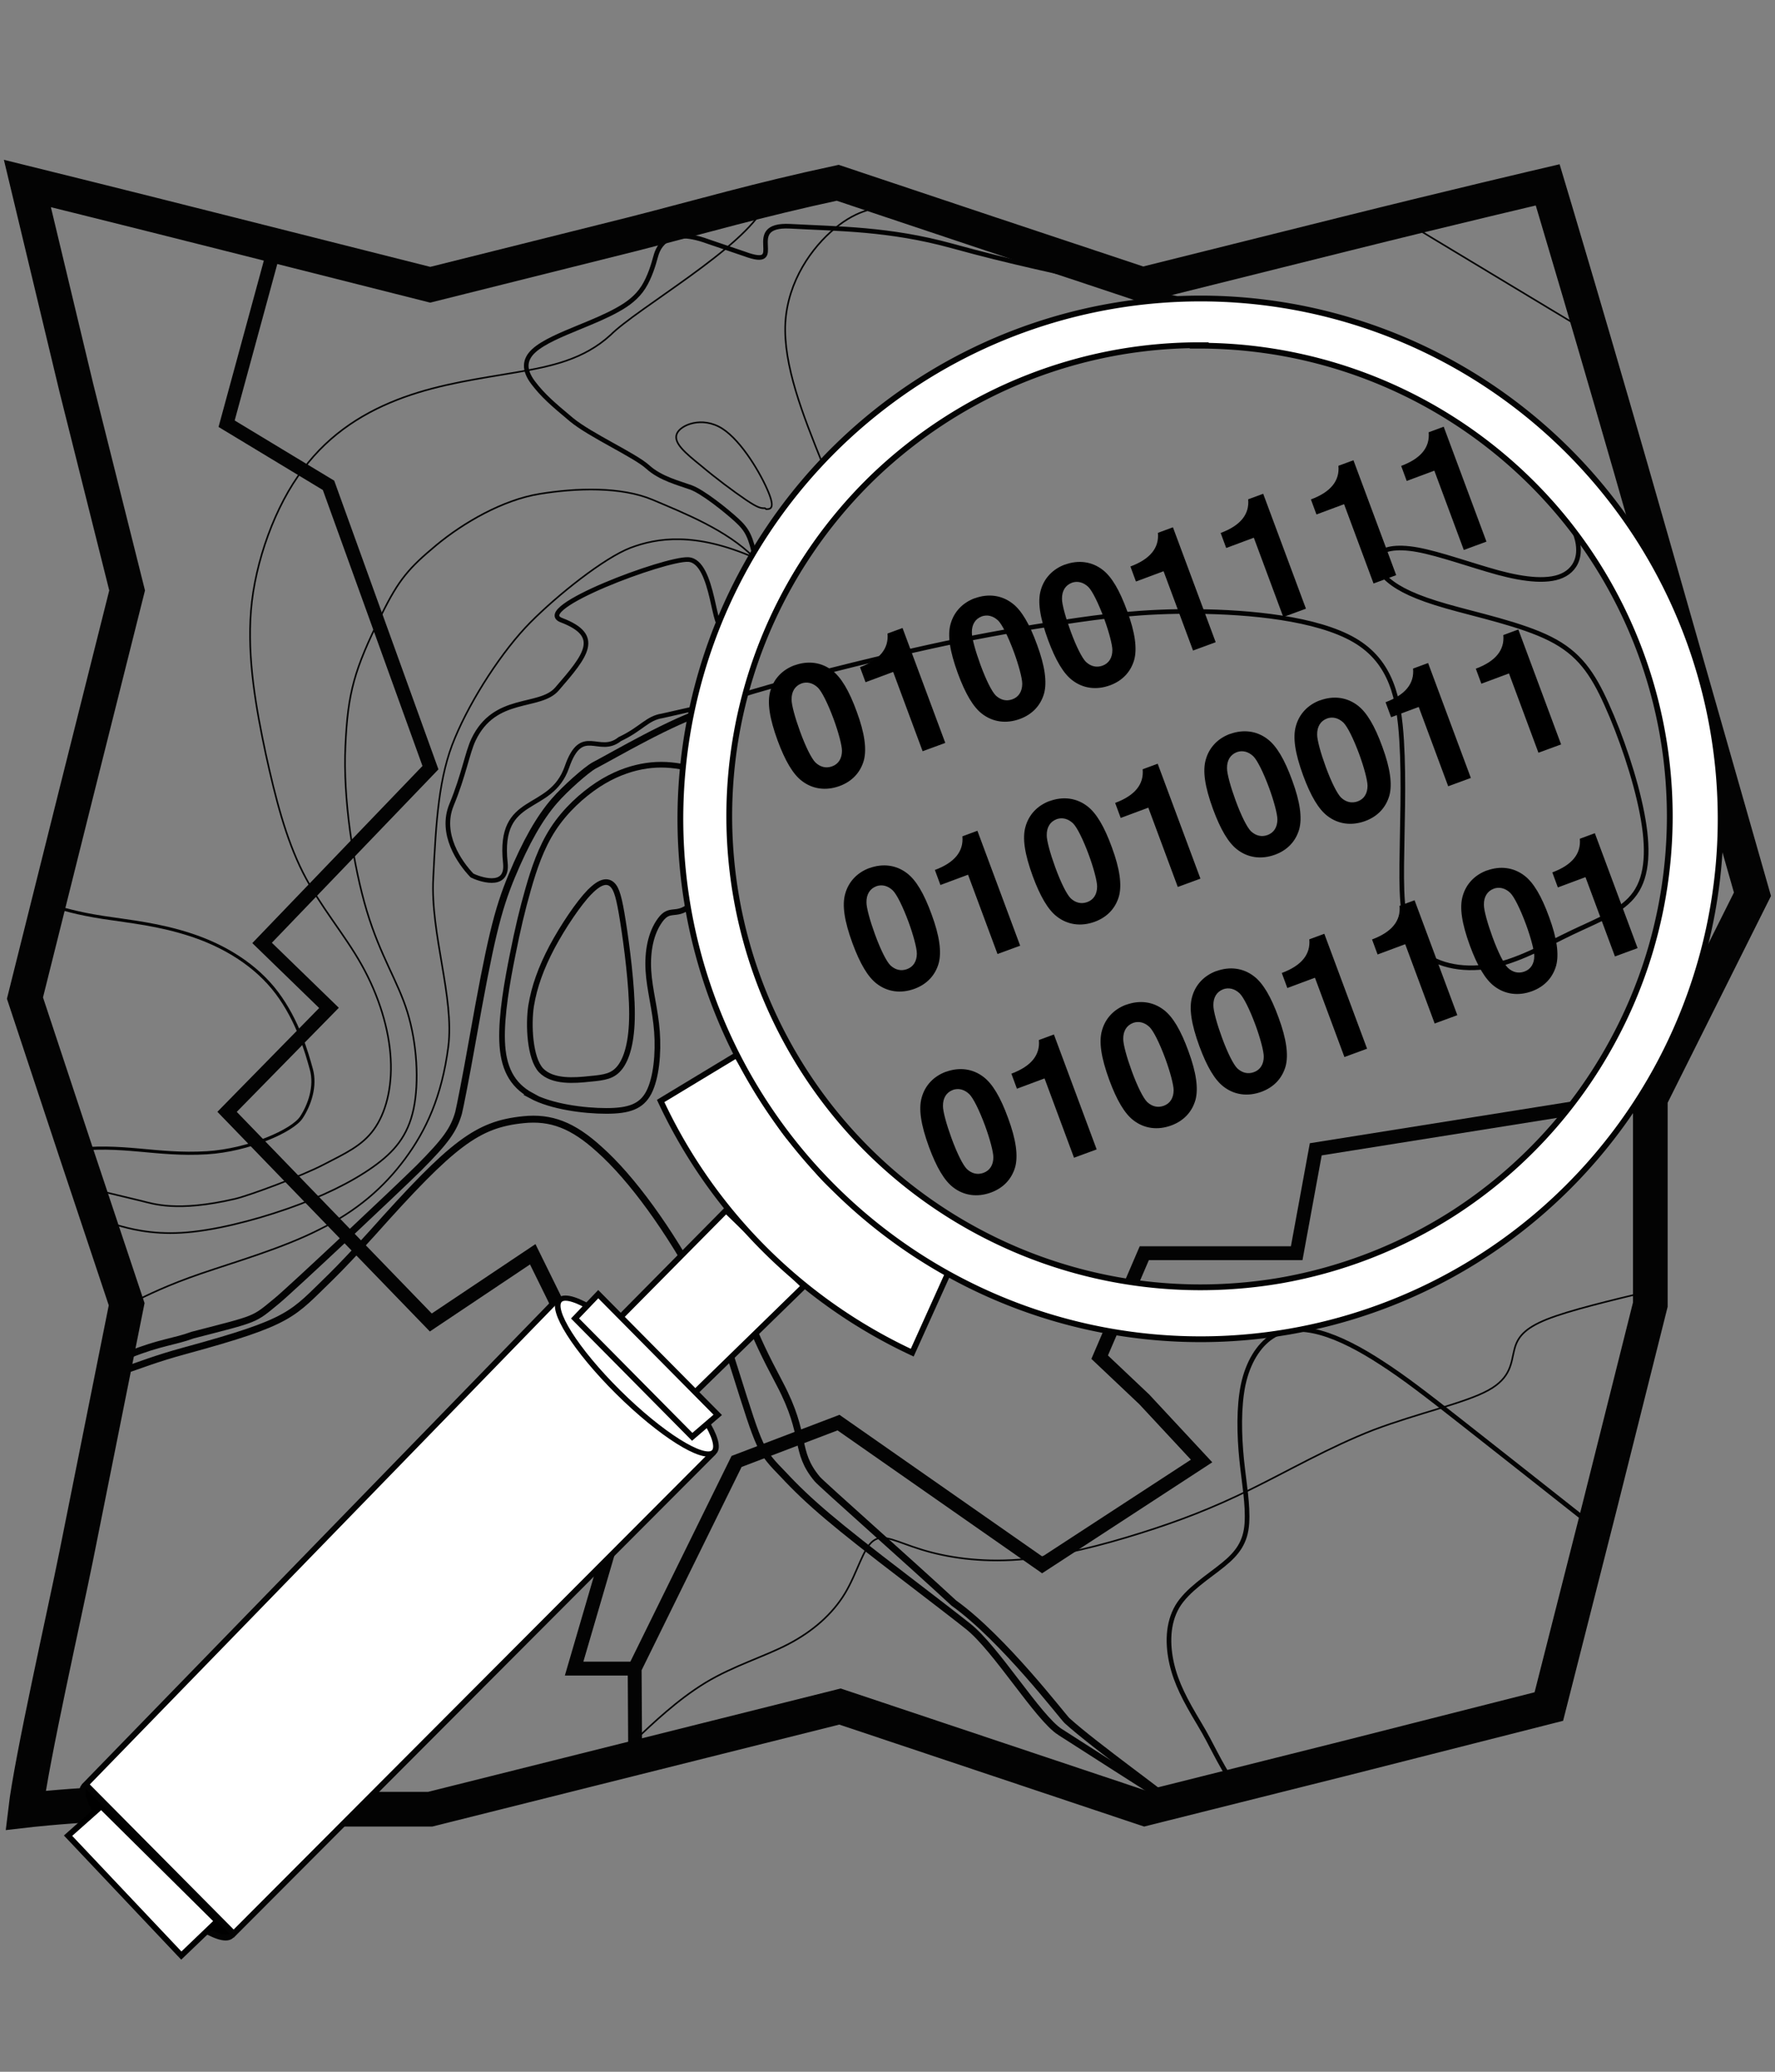 <svg xmlns="http://www.w3.org/2000/svg" viewBox="0 0 1536 1792" height="1792" width="1536">
    <rect x="0" y="0" width="1536" height="1792" fill="#808080" stroke="none"/>
    <path d="M65.8 1346.7l43.8-218.6-44-131.9-44-132.9L65.7 687 110 510.7 66.2 336 23.7 158.7s79.4 19.6 174.3 43.6l174.3 44 176.3-44.1c57.1-14.6 107.3-29.3 176.3-44.1l131.9 44.1 131.9 43.9 174.3-43.5c95.8-23.9 176.3-42.7 176.3-42.7s41.4 137.9 89.7 307.3l87.5 306.3-44.2 88.4-44.2 88.4v178.2l-43.5 173.3-44.3 174.3-175.3 44.5-174.3 43.7-131.9-44.1-131.9-44.1-177.3 44.4-177.3 44.4H196.1c-55.8-12.7-174 .985-174 .985 5.119-43.51 34.4-172.69 43.7-219.18z" fill="none" stroke="#030303" stroke-width="30"/>
    <path d="M917.29 1498.1c-19.18-12.37-54.99-71.9-79.59-91.4-7.3-5.9-31.9-24.8-54.5-42.1-60.6-46.3-82.8-65-105.3-89.1-20.2-20.9-19.8-20.1-41.7-89.6-9.1-29.3-15.4-44.3-29.6-70.8-27.5-51.3-59.9-96.1-88.1-121.1-22.8-20.7-41.6-28-65.7-25.5-39.7 4.1-60.9 19.9-131 98.5-11.8 13.1-27.7 29.9-35.4 37.4-34.2 33-33 38.5-127 64.1-24 6.5-40.9 13.2-47.7 15.4-17.6 5.7-13.1-5.9.197-12.2 26.5-10.7 38.8-11 54.8-16.9 56.9-14.7 52.3-12.7 72.8-29.5 12-9.8 103.4-95.7 123.1-115.2 23.3-23.4 30-32.9 34.2-47.4 1.1-4.1 6.6-32.1 11.9-62.1 15.6-87.8 21.8-113.2 34.1-142.8 12.3-29.5 24.1-50.3 37.1-65.2 9.2-10.6 27.7-27 34.4-30.6 18.2-9.5 66.2-38 99.4-48.3 26-8.1-23.37 134.7 3.722 242.1 27 107.3 130.57 178.39 104.97 178.39-32.6-.1-33.3 9.9-39 10.6-12.5 1.3-20.4 5.2-29 13.9-11.8 11.9-14.5 20.5-13.5 42.5 1 26.9 8.4 47.8 33.8 95.6 24.2 45.8 12.1 58 32.5 82.5 3.6 4.4 79.7 71.6 118.2 107.3 42.7 30.5 94.35 98.41 97.95 101.68 23.52 21.46 91.75 69.94 91.24 71.84-.083.3-97.29-62.03-97.29-62.03z" fill="none" stroke="#030303" stroke-width="6"/>
    <path d="M460 947.7c-17.5-9.4-24.7-24.8-25.5-47.2-.788-22.4 4.5-52 9.1-74.7 4.5-22.7 8.3-38.6 13.4-56.5 5.1-17.8 11.1-36 21.7-52.3 10.5-16.1 25-29.2 38.6-38.2 13.5-8.8 26.1-13.4 37.8-15.7 11.6-2.2 22.3-2.2 34.6 0s1.1 5.7 10 17.5c-5 15-2.3 33.4-5.6 48.9-3.1 15.4 2.1 39 3 54-12.5 9.9-17.4.887-25.8 12.3-8.3 11.3-11.2 27.3-10.2 43.9.985 16.5 6 33.6 7.4 52.6 1.4 18.9-.591 40.1-7 52.6-6.4 12.3-17.3 16-36.8 16-19.4 0-47.5-3.6-65.1-13.1z" fill="none" stroke="#030303" stroke-width="4.9"/>
    <path d="M237.4 214.9l-41.3 151.6 88.2 53.3L372.5 664 226.8 815.6l57.9 56.2-88.2 89.9 176.3 182.2 88.2-59 88.2 179.2-52.4 179.2h52.4l88.2-179.2 88.2-33.6 176.3 123.1 137.9-89.9-49.6-53.3-38.6-36.5 38.6-89.9h131.9l16.5-89.9 289.5-46.1m-878.4 578.9l-.5-83.6" fill="none" stroke="#030303" stroke-width="12"/>
    <path d="M1068.8 1545.6c-16.5-25.5-18.8-34.3-31.1-54.8-12.2-20.3-19.8-34.8-23.7-51.6-3.8-16.6-3.8-34.9 4.8-49.6 8.6-14.5 27-25.8 39.5-36 12.5-10.1 19.6-19.6 20.7-36 1-16.4-2.2-32.9-4.5-54.8-2.2-21.8-2.7-45.8 1.3-65.1 4.1-19.2 13.2-33.9 24.8-41.5 11.5-7.5 25.8-7.9 42.1-3.4 16.2 4.5 34.6 14.1 53.2 26.3 18.6 12 37.4 26.4 68.3 50.7 30.8 24.1 73.3 57.8 116.2 91.6M612.7 208.9c-39-14.4-44 8.4-45.6 14-1.5 5.6-4.8 16.8-10.3 25.5-5.5 8.6-13.2 14.5-22.7 19.7-9.3 5.2-20.3 9.8-34 15.4-13.5 5.6-29.9 12.2-38.3 20-8.3 7.7-8.7 16.7-.296 27.7s16.6 18.1 33 31.8c16.3 13.5 54.9 30.8 66 40.9 11.1 10.1 27.2 14 37.4 17.7 10 3.6 30 19.5 39.5 28.2 9.4 8.6 12.3 14.4 16.4 34.3 4.1 19.8-19.9 39.4-28.2 54.2-8.2 14.7-7.232-53.05-30.01-54.32-19.84-1.11-136.15 42.39-109.78 52.42 35.36 13.45 21.41 30.46-3.862 59.59-14.98 17.27-53.81 4.86-72.28 43.96-5.222 11.05-8.44 30.84-18.9 56.08-10.46 25.23 7.006 50.12 17.7 61.25 4.626 2.362 31.39 12.92 28.84-10.91-6.504-60.69 39.07-41.99 53.3-82.96 12.83-36.97 27.56-9.515 45.69-24.11 18.6-8.7 23.8-18.19 36.7-20.09l39.3-8.9c12.2-3.8 24.5-7.7 40.3-12.4 15.7-4.6 35-10 63.5-17.4 28.4-7.2 66.1-16.4 101.4-23.9 35.4-7.4 68.6-13.2 102.4-18.4 33.9-5.1 68.9-9.8 115.2-9.3 46.4.394 104.4 5.9 136.9 24.8 32.3 18.8 38.7 51 40.9 86.8 2.2 35.8.394 75.3.099 107.3-.296 32.1.788 56.9 13.8 72 13.1 14.9 38.1 20.2 62.6 15.9 24.4-4.3 48.3-18.3 70.9-29.1 22.4-10.7 43.6-18.3 54.6-33.9 11-15.5 11.9-39.3 6-69.5-5.8-30.1-18.4-66.9-30.6-93.9-12.1-26.9-23.8-44.2-48.9-56.8-25-12.6-63.4-20.6-89.8-28.2-26.3-7.5-40.8-14.6-49.9-22.3-9-7.6-12.7-15.9-9.1-21.5 3.5-5.5 14.7-8.5 34-5s46.8 13.5 69.9 19.8c23 6.2 44.9 8.8 57.7 1.4 12.8-7.3 18.3-24.9 0-52.7-18.4-27.8-61-66.2-107.3-97-46.6-30.6-98.3-54-146.7-69-48.5-14.8-94.5-21.5-139.8-32.5-45.2-10.8-83.5-18.1-136.9-32.9-54.1-14.8-97.5-14.6-139.8-16.9-42.9-2.2-.591 38.3-39.5 23.9z" fill="none" stroke="#030303" stroke-width="4"/>
    <ellipse transform="matrix(.699 .715 -.748 .663 0 0)" ry="20.6" rx="90.6" cy="1029.4" cx="1296.8" stroke="#030303" stroke-width="5.2"/>
    <path d="M87.6 1562.3l100.4 99.4-31.1 29.8-98-103.7z" fill="#fff" stroke="#000" stroke-width="5"/>
    <path d="M534.6 1141.6l93.7-94.7 67.5 65.5-94.7 92.3zM74.2 1543.5l128 129 413.7-414.6L483 1123z" fill="#fff" stroke="#030303" stroke-width="5"/>
    <path d="M789.4 1170a450.1 450.1 0 0 1-217.7-217.7l65.7-39.7s14.1 23.6 22.2 36.3c7.9 12.7 17.4 27.9 23.6 35.1 16.2 19 15.4 18.5 28 32.9 9 10.2 31.1 28.4 41.2 37.8 9.3 8.6 27.5 20.1 38.6 26.6 11.5 6.8 30.7 17.1 30.7 17.1z" fill="#fff" stroke="#030303" stroke-width="5"/>
    <ellipse transform="matrix(.71 .704 -.758 .652 0 0)" ry="21.3" rx="93.7" cy="458.7" cx="1265.9" fill="#fff" stroke="#030303" stroke-width="4.7"/>
    <path d="M517.7 1119.4l103.4 104.4-22.1 19-101.4-102.4z" fill="#fff" stroke="#030303" stroke-width="5"/>
    <path d="M41.2 782.2c12.5 3.9 25.1 7.8 48.3 11.4 23.1 3.5 48.1 5.9 76.5 15.3 28.2 9.4 55.4 25.7 73.6 49.9 18.1 24.2 25.7 51.2 29.8 66 4.1 14.7-1.5 30.9-8.6 41.7-7.7 11.7-45.8 28.4-81.7 30.6-44.8 2.7-73.2-8.3-118.6-2.1" fill="none" stroke="#030303" stroke-width="2.7"/>
    <path d="M75.6 1027.5l46.2 11.1c10.7 2.6 31.1 10.1 81.5-1.6 12.4-2.9 57.9-19.8 76.8-29.7 18.9-9.8 33.2-16.2 43.4-30.3 10.1-13.9 16-35.5 14.6-61-1.3-25.5-10.2-54.8-25.2-81.5-14.8-26.5-35.9-50.5-50.8-79.9-14.8-29.4-23.7-64.2-32.1-102.4-8.3-39-16.2-82.2-12.8-124.1 3.4-42.2 21.1-91 45-122.1 23.7-31.9 55-50.7 87.4-62.4 32.4-11.7 65.9-16.2 96.9-21.5 30.8-5.2 58.7-11.2 81.8-32.3 23-23.1 115.6-75.3 133.3-111.7m151.6 9.4c-11.8-3.9-23.6-7.9-38.6-8.5-14.9-.493-32.4 2.1-52.1 18.5-19.7 16.2-40.8 45.4-42.9 81.8-1.9 36.4 15 79.2 32.3 122.1M662 439.6c-3.4 0-5.8 0-16.7-7.4-10.9-7.4-26-18.7-38.8-29.5-13.6-11-24-19.7-20.8-27.5 3.1-7.7 21.9-15.5 39.3-4.5 17.2 11 34 40.3 40 55.1 6 14.6 1.3 14.6-2 14.6z" fill="none" stroke="#030303" stroke-width="1.4"/>
    <path d="M83.5 1057s8.3 0 17.9 2.7c9.5 2.7 28.6 8.2 55.6 6.6 26.8-1.5 61.7-10.3 91.8-20.8 30-10.5 55.3-22.9 73.8-36 18.5-13.1 30.3-26.8 35.3-50.3 4.9-23.4 3-56.5-5.3-83.6-8.3-27-23.3-48.2-35.2-87.7-11.8-39.4-20.7-97.4-18.5-142.8 2.1-46.1 7.6-65.8 31.1-113.2 15.2-30.9 24-40.7 47.5-60.3 23.5-19.5 57.5-39.2 89.5-44.4 31.9-5.2 70.5-6.4 97.8 5.1 27.1 11.5 64.5 26.3 87.6 49.9" fill="none" stroke="#030303" stroke-width="1.4"/>
    <path d="M111.7 1128c16.2-8 33.1-16.4 62.2-26.4s70.6-21.9 102.4-38.1c32.4-16 55.7-36.2 74.1-61 18.4-24.8 31.9-54.1 37.5-96.9 5.5-42.7-15.59-97.82-12.99-146.02 2.4-48.8 4.63-88.11 18.83-121.41 14.1-33.9 41.14-75.53 65.14-99.73 23.9-24.1 63.85-55.82 86.75-64.62 22.8-8.6 55.67-13.86 106.77 8.404M506.9 1535.1c6.5-3.1 13.1-6.4 18.7-9.8 5.5-3.4 10.1-7.2 24.6-20.8 14.5-13.6 35.9-34.2 60.4-49.1 24.4-14.7 50.3-22.2 71.6-33.3 21.2-11.1 38.1-25.9 49-43.9 10.8-18 15.7-39.3 24.7-45.6 8.8-6.3 20.1 1.2 41.7 7.8 21.5 6.6 50.2 11.2 84.3 8.6 34-2.5 72.3-12.6 105.3-23 32.9-10.3 62.6-21.7 94.9-37.7 32.3-15.8 68.3-36.6 106.3-51.4 38.5-14.6 79.2-23.2 99.4-34.3 20.2-11 19.8-24.5 22.6-35.1 2.6-10.6 8.5-18.4 28.1-26.3 19.6-7.8 54.3-16.1 88.4-24.3m-213.7-926.8l163.5 98.5" fill="none" stroke="#030303" stroke-width="1.4"/>
    <path d="M1038.2 258.2a450.1 450.1 0 1 0 318.1 769.2 450.1 450.1 0 0 0-318.1-769.2zm-.689 40.8a407.7 407.7 0 0 1 319.1 153.6 407.7 407.7 0 0 1 87.3 224.5 407.7 407.7 0 0 1-.984 69.5 407.7 407.7 0 0 1-16.1 79.7 407.7 407.7 0 0 1-31.7 75 407.7 407.7 0 0 1-136.9 147.7 407.7 407.7 0 0 1-150.7 58.7 407.7 407.7 0 0 1-40.4 4.8 407.7 407.7 0 0 1-28.8.985 407.7 407.7 0 0 1-195-49.9 407.7 407.7 0 0 1-97.1-73.7 407.7 407.7 0 0 1-44-514.1 407.7 407.7 0 0 1 24.6-32.4 407.7 407.7 0 0 1 27.7-29.8 407.7 407.7 0 0 1 30.6-26.8 407.7 407.7 0 0 1 33-23.6 407.7 407.7 0 0 1 150.7-58.7 407.7 407.7 0 0 1 69.3-5.9z" stroke-width="5" stroke="#030303" fill="#fff"/>
    <path d="M510.3 771.4c-9.5 9.8-22.9 29.6-32.6 47.7-9.5 18-15.4 34.4-18.1 50.9-2.5 16.3-1.2 45.3 8.6 55.8 10 10.4 29.1 8.8 42.2 7.4 13.1-1.2 20.1-2.3 26.1-10 5.8-7.5 10.4-21.8 10.4-46.2s-4.5-59-7.8-79.9c-3.3-20.8-5.4-28.2-9.3-31.9-3.9-3.6-9.8-3.6-19.4 6.2z" fill="none" stroke="#030303" stroke-width="4.9"/>
    <path d="M687.6 575.4c-10.6 3.9-18.1 11.8-21 22.3-2.8 9.8-.787 23.4 6.3 42.8 6.5 17.6 13.3 29.1 20.9 34.9 9.3 7.2 20.9 8.8 32.7 4.5 10.7-3.9 18-11.6 21-22.1 2.6-9.7.787-23.6-6.1-42.2-6.6-18.2-13.5-29.7-21.2-35.6-9.3-7.2-20.9-8.8-32.7-4.5zm5.8 15.8c5-1.8 10.1-.492 14.4 3.6 3.4 3.4 8.6 13.7 13.7 27.5 4.1 11.2 7.1 22.5 7.1 27.1 0 6.6-3 11.5-8.6 13.5-5.1 1.8-10 .69-14.3-3.3-3.4-3.4-8.4-13.3-13.3-26.7-4.3-11.7-7.5-23.3-7.4-27.9-.099-6.7 2.9-11.7 8.5-13.8zm79.5-10l25.5 68.6 19.6-7.2-37-99.4-13 4.8c1.2 12.9-6.6 22.7-23.8 29.1l4.8 13zm70.7-63.8c-10.6 3.9-18.1 11.8-21 22.3-2.8 9.8-.787 23.4 6.3 42.8 6.5 17.6 13.3 29.1 20.9 34.9 9.3 7.2 20.9 8.8 32.7 4.5 10.7-3.9 18-11.6 21-22.1 2.6-9.7.787-23.6-6.1-42.2-6.6-18.2-13.5-29.7-21.2-35.6-9.3-7.2-20.9-8.8-32.7-4.5zm5.8 15.8c5-1.8 10.1-.493 14.4 3.6 3.4 3.4 8.6 13.7 13.7 27.5 4.1 11.2 7.1 22.5 7.1 27.1 0 6.6-3 11.5-8.6 13.5-5.1 1.8-10 .69-14.3-3.3-3.4-3.4-8.4-13.3-13.3-26.7-4.3-11.7-7.5-23.3-7.4-27.9-.099-6.7 2.9-11.7 8.5-13.8zm72.2-44.9c-10.6 3.9-18.1 11.8-21 22.3-2.8 9.8-.788 23.4 6.3 42.8 6.5 17.6 13.3 29.1 20.9 34.9 9.3 7.2 20.9 8.8 32.7 4.5 10.7-3.9 18-11.6 21-22.1 2.6-9.7.788-23.6-6.1-42.2-6.6-18.2-13.5-29.7-21.2-35.6-9.3-7.2-20.9-8.8-32.7-4.5zm5.8 15.8c5-1.8 10.1-.493 14.4 3.6 3.4 3.4 8.6 13.7 13.7 27.5 4.1 11.2 7.1 22.5 7.1 27.1 0 6.6-3 11.5-8.6 13.5-5.1 1.8-10 .69-14.3-3.3-3.4-3.4-8.4-13.3-13.3-26.7-4.3-11.7-7.5-23.3-7.4-27.9-.098-6.7 2.9-11.7 8.5-13.8zm79.5-10l25.5 68.6 19.6-7.2-37-99.4-13 4.8c1.2 12.9-6.6 22.7-23.8 29.1l4.8 13zm78.1-29l25.5 68.6 19.6-7.2-37-99.4-13 4.8c1.2 12.9-6.6 22.7-23.8 29.1l4.8 13zm78.1-29l25.5 68.6 19.6-7.2-37-99.4-13 4.8c1.2 12.9-6.6 22.7-23.8 29.1l4.8 13zm78.1-29l25.5 68.6 19.6-7.2-37-99.4-13 4.8c1.2 12.9-6.6 22.7-23.8 29.1l4.8 13zM752.4 750.8c-10.6 3.9-18.1 11.8-21 22.3-2.8 9.8-.788 23.4 6.3 42.8 6.5 17.6 13.3 29.1 20.9 34.9 9.3 7.2 20.9 8.8 32.7 4.5 10.7-3.9 18-11.6 21-22.1 2.6-9.7.788-23.6-6.1-42.2-6.6-18.2-13.5-29.7-21.2-35.6-9.3-7.2-20.9-8.8-32.7-4.5zm5.8 15.8c5-1.8 10.1-.493 14.4 3.6 3.4 3.4 8.6 13.7 13.7 27.5 4.1 11.2 7.1 22.5 7.1 27.1 0 6.6-3 11.5-8.6 13.5-5.1 1.8-10 .69-14.3-3.3-3.4-3.4-8.4-13.3-13.3-26.7-4.3-11.7-7.5-23.3-7.4-27.9-.098-6.7 2.9-11.7 8.5-13.8zm79.5-10l25.5 68.6 19.6-7.2-37-99.4-13 4.8c1.2 12.9-6.6 22.7-23.8 29.1l4.8 13zm70.7-63.8c-10.6 3.9-18.1 11.8-21 22.3-2.8 9.8-.787 23.4 6.3 42.8 6.5 17.6 13.3 29.1 20.9 34.9 9.3 7.2 20.9 8.8 32.7 4.5 10.7-3.9 18-11.6 21-22.1 2.6-9.7.788-23.6-6.1-42.2-6.6-18.2-13.5-29.7-21.2-35.6-9.3-7.2-20.9-8.8-32.7-4.5zm5.8 15.8c5-1.8 10.1-.493 14.4 3.6 3.4 3.4 8.6 13.7 13.7 27.5 4.1 11.2 7.1 22.5 7.1 27.1 0 6.6-3 11.5-8.6 13.5-5.1 1.8-10 .69-14.3-3.3-3.4-3.4-8.4-13.3-13.3-26.7-4.3-11.7-7.5-23.3-7.4-27.9-.098-6.7 2.9-11.7 8.5-13.8zm79.5-10l25.5 68.6 19.6-7.2-37-99.4-13 4.8c1.2 12.9-6.6 22.7-23.8 29.1l4.8 13zm70.7-63.8c-10.6 3.9-18.1 11.8-21 22.3-2.8 9.8-.788 23.4 6.3 42.8 6.5 17.6 13.3 29.1 20.9 34.9 9.3 7.2 20.9 8.8 32.7 4.5 10.7-3.9 18-11.6 21-22.1 2.6-9.7.788-23.6-6.1-42.2-6.6-18.2-13.5-29.7-21.2-35.6-9.3-7.2-20.9-8.8-32.7-4.5zm5.8 15.8c5-1.8 10.1-.493 14.4 3.6 3.4 3.4 8.6 13.7 13.7 27.5 4.1 11.2 7.1 22.5 7.1 27.1 0 6.6-3 11.5-8.6 13.5-5.1 1.8-10 .69-14.3-3.3-3.4-3.4-8.4-13.3-13.3-26.7-4.3-11.7-7.5-23.3-7.4-27.9-.099-6.7 2.9-11.7 8.5-13.8zm72.2-44.9c-10.6 3.9-18.1 11.8-21 22.3-2.8 9.8-.788 23.4 6.3 42.8 6.5 17.6 13.3 29.1 20.9 34.9 9.3 7.2 20.9 8.8 32.7 4.5 10.7-3.9 18-11.6 21-22.1 2.6-9.7.788-23.6-6.1-42.2-6.6-18.2-13.5-29.7-21.2-35.6-9.3-7.2-20.9-8.8-32.7-4.5zm5.8 15.8c5-1.8 10.1-.493 14.4 3.6 3.4 3.4 8.6 13.7 13.7 27.5 4.1 11.2 7.1 22.5 7.1 27.1 0 6.6-3 11.5-8.6 13.5-5.1 1.8-10 .69-14.3-3.3-3.4-3.4-8.4-13.3-13.3-26.7-4.3-11.7-7.5-23.3-7.4-27.9-.098-6.7 2.9-11.7 8.5-13.8zm79.5-10l25.5 68.6 19.6-7.2-37-99.4-13 4.8c1.2 12.9-6.6 22.7-23.8 29.1l4.8 13zm78.1-29l25.5 68.6 19.6-7.2-37-99.4-13 4.8c1.2 12.9-6.6 22.7-23.8 29.1l4.8 13zM818.6 927c-10.6 3.9-18.1 11.8-21 22.3-2.8 9.8-.788 23.4 6.3 42.8 6.5 17.6 13.3 29.1 20.9 34.9 9.3 7.2 20.9 8.8 32.7 4.5 10.7-3.9 18-11.6 21-22.1 2.6-9.7.787-23.6-6.1-42.2-6.6-18.2-13.5-29.7-21.2-35.6-9.3-7.2-20.9-8.8-32.7-4.5zm5.8 15.8c5-1.8 10.1-.492 14.4 3.6 3.4 3.4 8.6 13.7 13.7 27.5 4.1 11.2 7.1 22.5 7.1 27.1 0 6.6-3 11.5-8.6 13.5-5.1 1.8-10 .69-14.3-3.3-3.4-3.4-8.4-13.3-13.3-26.7-4.3-11.7-7.5-23.3-7.4-27.9-.099-6.7 2.9-11.7 8.5-13.8zm79.5-10l25.5 68.6 19.6-7.2-37-99.4-13 4.8c1.2 12.9-6.6 22.7-23.8 29.1l4.8 13zm70.7-63.8c-10.6 3.9-18.1 11.8-21 22.3-2.8 9.8-.788 23.4 6.3 42.8 6.5 17.6 13.3 29.1 20.9 34.9 9.3 7.2 20.9 8.8 32.7 4.5 10.7-3.9 18-11.6 21-22.1 2.6-9.7.787-23.6-6.1-42.2-6.6-18.2-13.5-29.7-21.2-35.6-9.3-7.2-20.9-8.8-32.7-4.5zm5.8 15.8c5-1.8 10.1-.492 14.4 3.6 3.4 3.4 8.6 13.7 13.7 27.5 4.1 11.2 7.1 22.5 7.1 27.1 0 6.6-3 11.5-8.6 13.5-5.1 1.8-10 .69-14.3-3.3-3.4-3.4-8.4-13.3-13.3-26.7-4.3-11.7-7.5-23.3-7.4-27.9-.099-6.7 2.9-11.7 8.5-13.8zm72.2-44.9c-10.6 3.9-18.1 11.8-21 22.3-2.8 9.8-.787 23.4 6.3 42.8 6.5 17.6 13.3 29.1 20.9 34.9 9.3 7.2 20.9 8.8 32.7 4.5 10.7-3.9 18-11.6 21-22.1 2.6-9.7.787-23.6-6.1-42.2-6.6-18.2-13.5-29.7-21.2-35.6-9.3-7.2-20.9-8.8-32.7-4.5zm5.8 15.8c5-1.8 10.1-.493 14.4 3.6 3.4 3.4 8.6 13.7 13.7 27.5 4.1 11.2 7.1 22.5 7.1 27.1 0 6.6-3 11.5-8.6 13.5-5.1 1.8-10 .69-14.3-3.3-3.4-3.4-8.4-13.3-13.3-26.7-4.3-11.7-7.5-23.3-7.4-27.9-.1-6.7 2.9-11.7 8.5-13.8zm79.5-10l25.5 68.6 19.6-7.2-37-99.4-13 4.8c1.2 12.9-6.6 22.7-23.8 29.1l4.8 13zm78.1-29l25.5 68.6 19.6-7.2-37-99.4-13 4.8c1.2 12.9-6.6 22.7-23.8 29.1l4.8 13zm70.7-63.8c-10.6 3.9-18.1 11.8-21 22.3-2.8 9.8-.788 23.4 6.3 42.8 6.5 17.6 13.3 29.1 20.9 34.9 9.3 7.2 20.9 8.8 32.7 4.5 10.7-3.9 18-11.6 21-22.1 2.6-9.7.788-23.6-6.1-42.2-6.6-18.2-13.5-29.7-21.2-35.6-9.3-7.2-20.9-8.8-32.7-4.5zm5.8 15.8c5-1.8 10.1-.493 14.4 3.6 3.4 3.4 8.6 13.7 13.7 27.5 4.1 11.2 7.1 22.5 7.1 27.1 0 6.6-3 11.5-8.6 13.5-5.1 1.8-10 .69-14.3-3.3-3.4-3.4-8.4-13.3-13.3-26.7-4.3-11.7-7.5-23.3-7.4-27.9-.098-6.7 2.9-11.7 8.5-13.8zm79.5-10l25.5 68.6 19.6-7.2-37-99.4-13 4.8c1.2 12.9-6.6 22.7-23.8 29.1l4.8 13z"/>
</svg>
